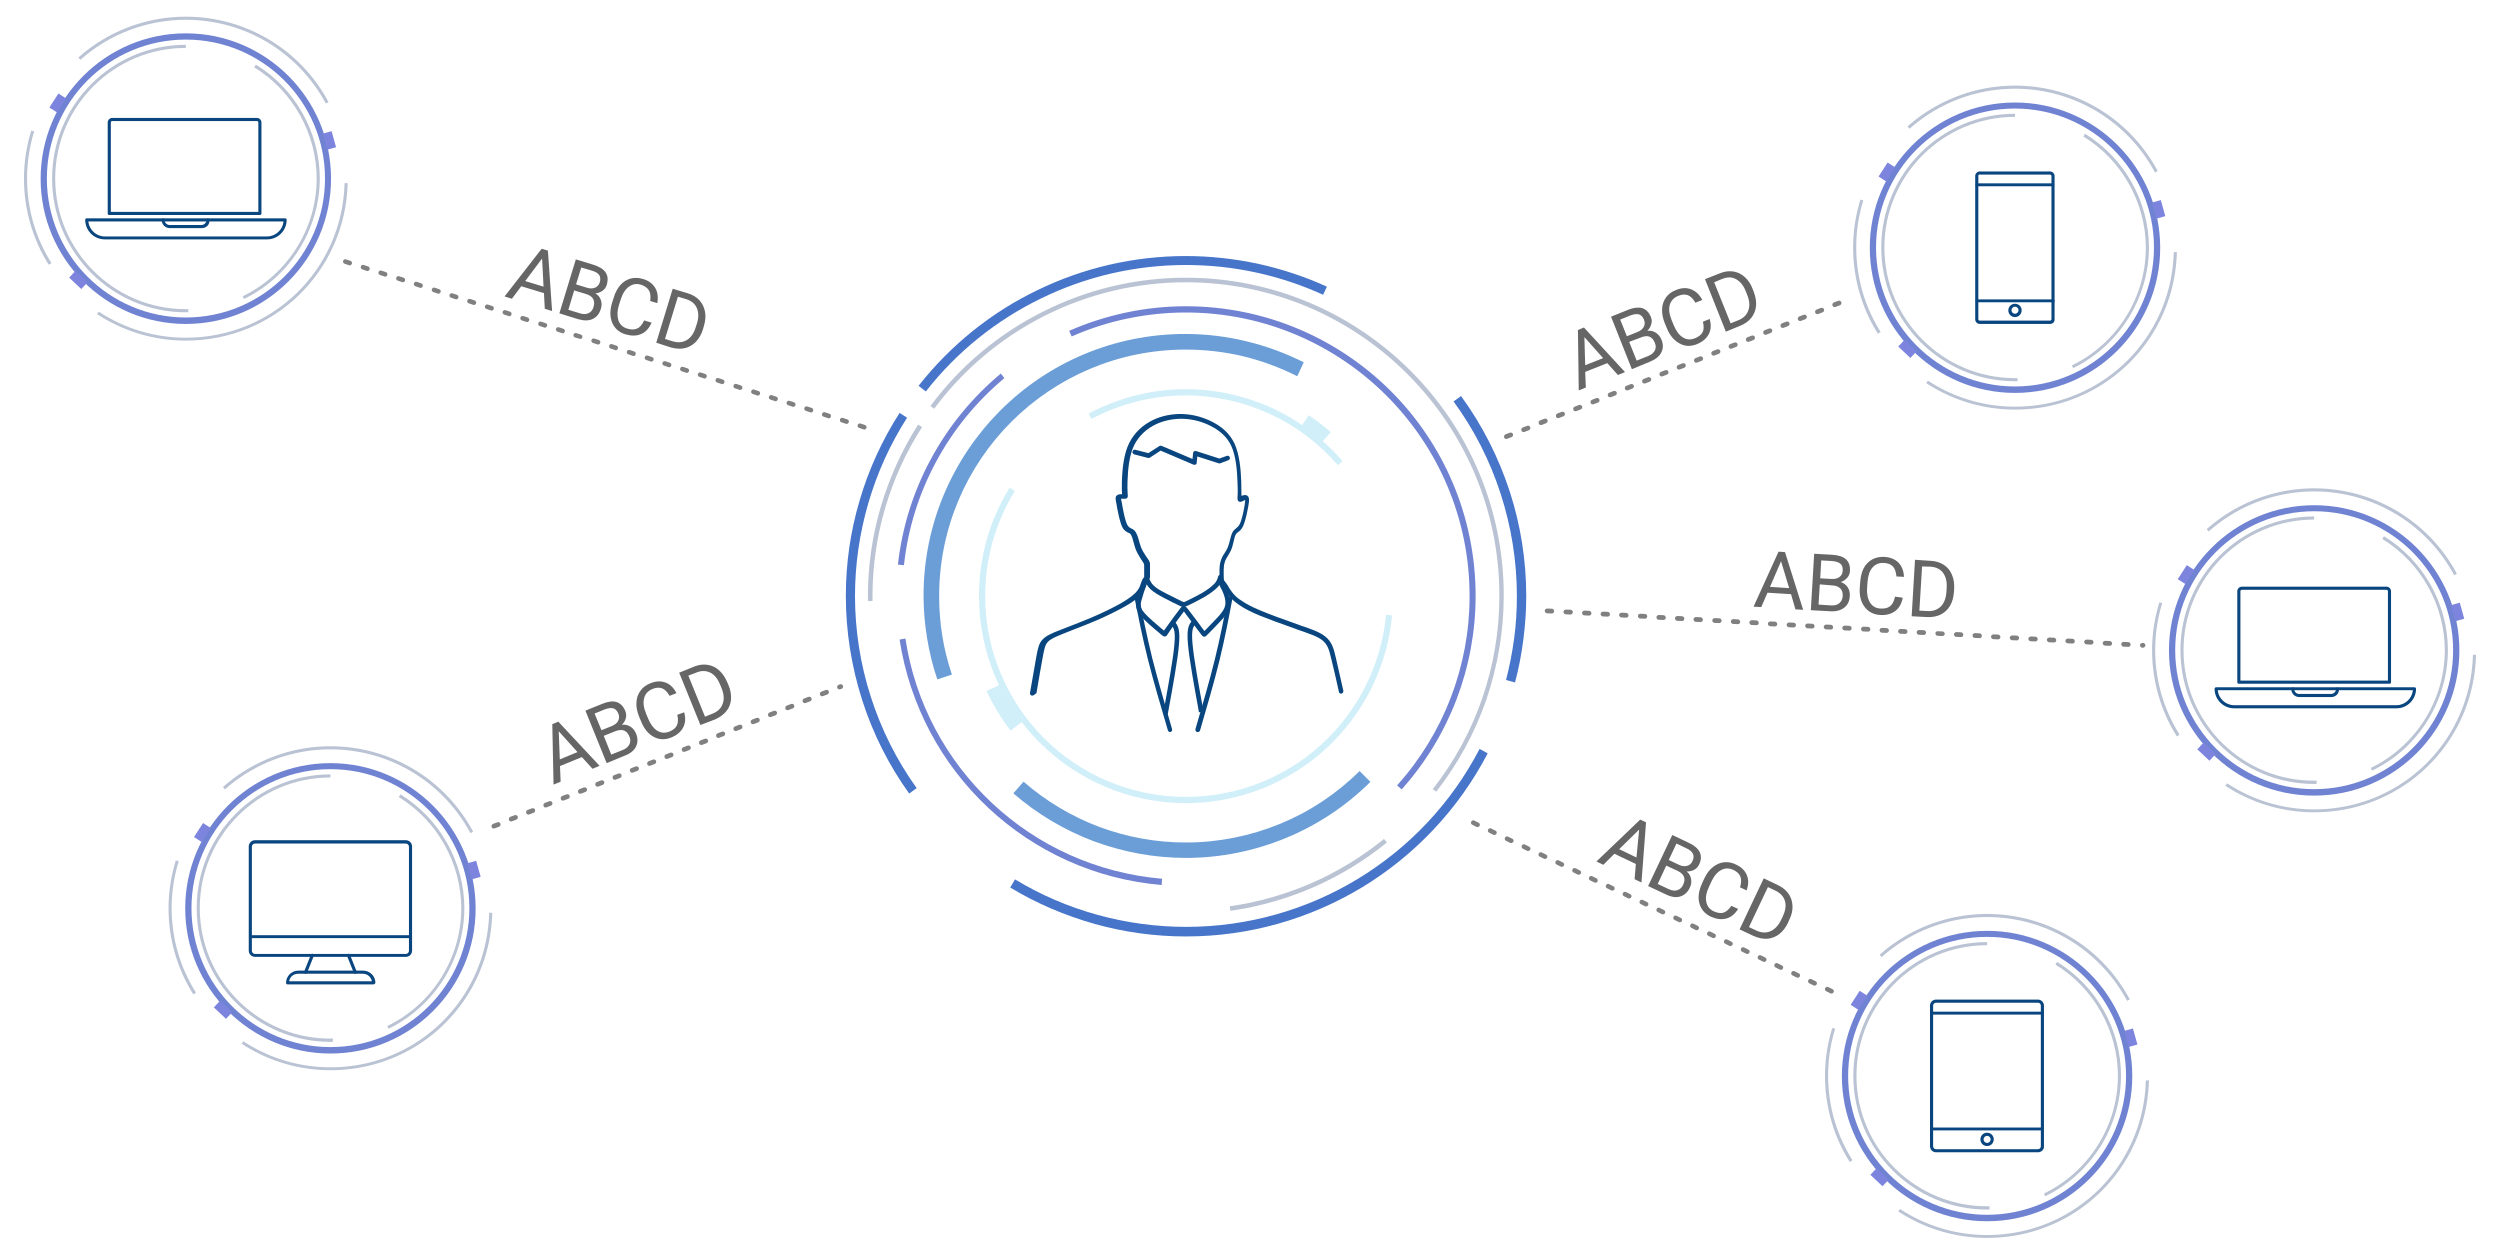 <svg xmlns="http://www.w3.org/2000/svg" viewBox="0 0 1200 600"><path fill="#BAC3D4" d="M442.6 205c-7.8 12.1-13.7 25.2-17.7 38.8-4 13.6-6.1 27.9-6.1 42.3v2.4h-2.2v-2.4c0-14.6 2.1-29 6.2-42.9 4.1-13.9 10.1-27.2 17.9-39.4l1.9 1.2zM687.7 378.8c10.4-13.2 18.4-28 23.8-43.7 5.4-15.7 8.2-32.2 8.2-49.1 0-41.5-16.8-79.1-44.1-106.4-27.2-27.2-64.8-44.1-106.4-44.1-23.8 0-46.9 5.6-67.6 16-20.7 10.4-39 25.6-53.2 44.7l-1.8-1.3c14.4-19.4 33-34.8 54-45.3 21-10.6 44.4-16.3 68.6-16.3 42.1 0 80.3 17.1 107.9 44.7 27.6 27.6 44.7 65.8 44.7 107.9 0 17.1-2.9 33.9-8.3 49.8-5.5 15.9-13.6 30.9-24.1 44.3l-1.7-1.2z"/><path fill="#4775CA" d="M635.1 141.5c-10.3-4.7-21.1-8.3-32.2-10.7-11-2.4-22.3-3.6-33.7-3.6-24.4 0-48.1 5.6-69.4 16-21.4 10.4-40.4 25.5-55.4 44.7l-3.5-2.7c15.5-19.7 35-35.3 57-45.9 22-10.7 46.3-16.4 71.3-16.4 11.7 0 23.3 1.3 34.6 3.7 11.3 2.5 22.4 6.1 33.1 11l-1.8 3.9zM722.9 326.4c1.7-6.6 3-13.3 3.9-20 .9-6.7 1.3-13.5 1.3-20.3 0-16.8-2.7-33.4-7.8-49.1-5.1-15.8-12.7-30.8-22.6-44.3l3.6-2.6c10.2 14 18 29.4 23.3 45.6 5.3 16.2 8 33.3 8 50.5 0 6.9-.5 13.9-1.4 20.9-.9 6.9-2.2 13.8-4 20.5l-4.3-1.2zM487.2 422.1c12.4 7.5 25.7 13.2 39.5 17 13.8 3.8 28.1 5.8 42.6 5.8 29.6 0 58-8.2 82.4-23 24.4-14.8 44.8-36.1 58.5-62.4l3.9 2.1c-14.1 27-35 48.9-60.1 64.2-25.1 15.2-54.3 23.7-84.7 23.7-14.8 0-29.6-2-43.8-6-14.2-4-27.9-9.8-40.6-17.5l2.3-3.9zM435.4 200.5c-8.2 12.8-14.4 26.6-18.6 41-4.2 14.4-6.4 29.4-6.4 44.6 0 16.5 2.6 32.9 7.6 48.4 5 15.6 12.4 30.4 22 43.8l-3.6 2.6c-9.9-13.8-17.5-29-22.6-45-5.1-16-7.8-32.8-7.8-49.8 0-15.6 2.2-31 6.6-45.8 4.3-14.8 10.8-29 19.2-42.1l3.6 2.3z"/><path fill="#BAC3D4" d="M590.3 435c13.6-1.9 26.7-5.7 39.2-11.1 12.4-5.4 24.2-12.6 34.8-21.2l1.4 1.7c-10.8 8.8-22.7 16-35.3 21.5-12.6 5.5-26 9.3-39.8 11.3l-.3-2.2z"/><path fill="#D1EFF9" d="M634 212.9c-1.6-1.4-3.2-2.7-4.8-3.9-1.7-1.3-3.4-2.5-5.1-3.6l4.1-6.1c1.9 1.3 3.7 2.6 5.4 3.9 1.8 1.4 3.6 2.8 5.2 4.2l-4.8 5.5zM480.2 328.6c1.5 3.2 3.1 6.2 4.9 9.1 1.8 2.9 3.8 5.8 5.9 8.5l-5.9 4.5c-2.3-2.9-4.4-6-6.3-9.2-2-3.2-3.7-6.5-5.3-9.8l6.7-3.1z"/><path fill="#D1EFF9" d="M642.2 223.3c-9.2-10.6-20.4-19-32.9-24.7-12.5-5.7-26.1-8.8-40.2-8.8-7.9 0-15.7 1-23.3 2.9-7.6 1.9-14.9 4.7-21.9 8.4l-1.4-2.6c7.2-3.8 14.8-6.7 22.6-8.7 7.8-2 15.9-3 24-3 14.5 0 28.6 3.2 41.4 9 12.9 5.9 24.4 14.5 33.9 25.5l-2.2 2z"/><path fill="#6B9ED7" d="M622.7 180.6c-8.3-4.2-17-7.4-26-9.6-8.9-2.1-18.2-3.2-27.5-3.2-32.7 0-62.2 13.2-83.7 34.6-21.4 21.4-34.7 51-34.7 83.7 0 6.5.5 12.9 1.5 19.1 1 6.3 2.6 12.5 4.6 18.6l-7 2.3c-2.2-6.5-3.8-13.1-4.9-19.8-1.1-6.7-1.7-13.5-1.7-20.3 0-34.7 14.1-66.1 36.8-88.9 22.8-22.8 54.2-36.8 88.9-36.8 9.8 0 19.7 1.2 29.2 3.5 9.6 2.3 18.8 5.7 27.6 10.1l-3.1 6.7z"/><path fill="#7083D2" d="M434.6 306.5c4.7 31.1 19.8 58.6 41.6 79 21.7 20.4 50.2 33.6 81.6 36.3l-.2 3c-32.1-2.7-61.1-16.3-83.3-37.1-22.2-20.8-37.6-48.9-42.5-80.7l2.8-.5zM670.6 377c11.2-12.5 19.9-26.8 25.8-42.2 5.9-15.4 9-31.9 9-48.6 0-37.6-15.2-71.6-39.9-96.3-24.6-24.6-58.7-39.9-96.3-39.9-9.4 0-18.8 1-28 2.9s-18.2 4.8-26.8 8.6l-1.2-2.7c8.8-3.9 18-6.8 27.4-8.8 9.4-2 19-3 28.6-3 38.4 0 73.2 15.6 98.4 40.7 25.2 25.2 40.7 60 40.7 98.4 0 17.1-3.2 34-9.2 49.7-6 15.7-14.9 30.4-26.3 43.1l-2.2-1.9zM482.1 181.5c-13.5 11.3-24.6 24.9-32.8 40.2-8.2 15.2-13.5 32-15.4 49.6l-2.9-.3c2-17.9 7.4-35.1 15.8-50.6 8.4-15.6 19.7-29.5 33.6-41.1l1.7 2.2z"/><path fill="#6B9ED7" d="M491.3 375.2c10.8 9.4 23.1 16.7 36.3 21.7 13.2 4.9 27.2 7.5 41.6 7.5 15.6 0 30.9-3.1 45.1-8.9 14.2-5.8 27.2-14.4 38.3-25.4l5.2 5.2c-11.8 11.7-25.6 20.8-40.7 27-15.1 6.2-31.3 9.5-47.9 9.5-15.2 0-30.1-2.8-44.2-8-14-5.3-27.1-13-38.6-23l4.9-5.6z"/><path fill="#D1EFF9" d="M487.1 235.7c-4.7 7.6-8.2 15.8-10.6 24.2-2.4 8.5-3.6 17.3-3.6 26.2 0 26.6 10.8 50.7 28.2 68.2 17.4 17.4 41.5 28.2 68.2 28.2 24.9 0 47.7-9.5 64.9-25.1 17.2-15.7 28.7-37.5 31.1-62.3l2.9.3c-2.4 25.5-14.3 48.1-32 64.2s-41.3 25.9-66.9 25.9c-27.4 0-52.3-11.1-70.3-29.1s-29.1-42.8-29.1-70.3c0-9.2 1.3-18.3 3.7-27 2.5-8.8 6.2-17.2 11-25l2.5 1.6z"/><path fill="#09467F" d="M495.5 333.9h-.2c-.6-.1-1-.7-.9-1.3 1.1-6.5 2.3-13 3-17.2.8-4.4 1.3-6.6 3-8.4 1.6-1.7 4-2.9 8.2-4.5 1.2-.5 2.6-1 4.1-1.6 3.3-1.3 7-2.7 10.8-4.3 5.7-2.4 11.2-5.1 15-7.3 3.7-2.2 6.2-4.1 7.5-5.9 1-1.3 1.4-2.6 1.7-3.6.1-.3.2-.6.3-.8.4-1.1.9-1.7 1.2-2v-5.4c0-.8 0-.8-.4-1.5-.6-.9-1.8-2.7-2.6-4.2s-1.3-2.6-1.8-4.6l-.2-.7c-.4-1.5-.9-3.5-1.6-4.3-.2-.3-.6-.4-1-.6-.8-.4-2-.9-2.9-2.7-1.1-2.2-1.9-6.3-2.5-9.3l-.3-1.8c-.5-2.4-.7-3.4.3-4.2.6-.5 1.6-.5 2.4-.5-.1-.9-.2-2.6-.1-5.9.2-7.2 1.1-12.7 2.7-16.8 2-5.1 5.7-9.3 10.7-12.1 4.2-2.4 9.2-3.6 14.4-3.7 4.9 0 9.5 1 14.2 3.1 5.9 2.7 9.8 6.3 12.1 11.2 2.4 5.3 3 12.5 3.2 18.2.1 3.6.1 5.6.1 6.8.8-.3 1.6-.5 2.3-.3 1.8.5 1.4 2.8 1 5.2-.4 2.1-1.3 7.1-2.6 9.8-.7 1.5-1.6 2.2-2.3 2.7-.5.4-.8.6-1.1 1.1-.5.8-.8 2.2-1.1 3.6-.2.9-.5 1.9-.7 2.7-.6 1.8-1.4 2.9-2 4-.2.3-.4.6-.5.8-.8 1.3-1.2 2.5-1.4 4-.2 1.9-.1 4.3-.1 5.4 0 .6.1 1.6.2 1.7l.2.2c.2.2.5.6.9 1.2l.6.9c.6 1.1 1.4 2.4 2.3 3.5 1.2 1.5 2.5 2.7 4.6 4 1.6 1.1 4.1 2.6 9.2 4.7 4.1 1.7 10.3 4 16.9 6.3l1.6.6c5.1 1.7 9.5 3.2 12.2 5.4 3.3 2.6 4.1 5.9 5.1 10.2 1 4.3 2.3 10.1 3.6 15.8.1.6-.2 1.3-.8 1.4-.6.1-1.2-.1-1.3-.7-1.3-5.9-2.6-11.7-3.7-16-1-4.4-1.8-6.9-4.3-8.9-2.4-1.9-6.7-3.3-11.6-5l-1.6-.6c-6.6-2.3-12.8-4.6-17-6.3-4.1-1.7-7-3.2-9.5-4.9-2.2-1.5-3.8-2.9-5.1-4.5-1-1.3-1.9-2.7-2.5-3.7l-.5-.9c-.3-.5-.6-.8-.7-1.1-.2-.2-.3-.4-.4-.6-.3-.6-.3-1.2-.4-2.6-.1-1.7-.1-4 .1-5.8.2-1.8.8-3.3 1.7-4.9l.6-.9c.6-1 1.3-2 1.8-3.5.3-.8.5-1.7.7-2.5.4-1.6.8-3.1 1.4-4.2.5-.8 1.1-1.3 1.6-1.7.6-.5 1.1-.9 1.7-1.9 1-1.9 1.9-6 2.4-9.1.2-1.4.3-2.1.3-2.6-.3.1-.7.3-1.4.6-.4.2-1 .5-1.7.1-.6-.4-.6-1.1-.6-1.8.1-.9.2-2.8 0-7.5-.2-5.5-.7-12.4-3-17.4-2-4.3-5.6-7.6-11-10.1-4.4-2-8.7-2.9-13.3-2.9-4.8.1-9.4 1.2-13.3 3.4-4.5 2.5-7.9 6.3-9.7 10.9-1.5 3.9-2.3 9.1-2.5 16-.1 4.1.1 5.5.1 6.2.1.5.1 1.1-.3 1.5-.4.5-1 .4-1.4.4h-1.5c0 .4.2 1.2.4 2l.3 1.8c.5 2.7 1.3 6.8 2.3 8.7.6 1.1 1.1 1.3 1.8 1.7.5.2 1.1.5 1.7 1.1 1.1 1.2 1.7 3.3 2.2 5.2l.2.7c.5 1.8.9 2.7 1.6 4 .8 1.4 2 3.2 2.6 4 .7 1.1.8 1.3.8 2.7v4.7c0 1.3 0 1.7-.6 2.2-.2.1-.4.4-.7 1.2-.1.2-.1.4-.2.7-.3 1.1-.8 2.6-2 4.3-1.5 2.1-4.1 4.2-8.2 6.5-3.9 2.2-9.4 5-15.2 7.4-3.8 1.6-7.5 3-10.8 4.3-1.5.6-2.8 1.1-4 1.6-3.8 1.5-6.2 2.6-7.4 4-1.2 1.3-1.6 3-2.4 7.3-.8 4.2-1.9 10.7-3 17.2-1 .8-1.5 1.2-2 1.2z"/><path fill="#09467F" d="M573.2 223.1c-.1 0-.3 0-.4-.1l-15.7-6.7-5.2 3.4c-.3.2-.6.2-.9.1l-6.6-1.7c-.6-.2-1-.8-.8-1.4.2-.6.8-1 1.4-.8l6.2 1.6 5.3-3.4c.3-.2.7-.2 1-.1l14.9 6.3.3-2.9c0-.3.2-.6.5-.8.3-.2.6-.2.9-.1l11.2 3.6 3.6-1.3c.6-.2 1.2.1 1.4.7.2.6-.1 1.2-.7 1.4l-3.9 1.5c-.2.1-.5.1-.7 0l-10.3-3.3-.3 3.1c0 .4-.2.7-.5.8-.3 0-.5.1-.7.1zM568.1 291.4c-.6 0-1.1-.2-2-.7-1.5-.7-4.6-2.2-7.2-3.6-2.5-1.3-5.1-2.8-6.7-4.3-1.6-1.6-2.3-3.1-2.9-4.7-.2-.6 0-1.2.6-1.5.6-.2 1.2 0 1.5.6.6 1.4 1.1 2.7 2.4 3.9 1.4 1.4 3.8 2.7 6.2 3.9 2.7 1.4 5.6 2.8 7.2 3.6 1.1.5 1.1.5 2.1 0 1.1-.5 4.3-2.1 7.2-3.7 2.8-1.6 5.1-3.3 6.4-4.7 1.2-1.3 1.5-2.3 1.8-3.5.2-.6.8-.9 1.4-.8.6.2.9.8.8 1.4-.4 1.3-.8 2.7-2.3 4.4-1.4 1.5-3.8 3.3-6.9 5.1-3 1.7-6.3 3.3-7.4 3.8-1.1.5-1.7.8-2.2.8z"/><path fill="#09467F" d="M578 305.6h-.1c-.6-.1-.8-.3-1.8-1.7l-.7-.9c-1-1.3-2.6-3.4-4-5.3l-2.4-3.2c-.3-.4-.5-.7-.7-1-.1.2-.2.3-.4.5-1.3 1.7-3.8 5.1-5.3 7.3-1.5 2.1-2 3-2.3 3.4-.1.2-.4.7-1 .8-.7.1-1.1-.1-3.1-1.9-2.3-1.9-6.6-5.5-8.8-8.2-2.5-3-2.2-4.9-1.7-7.3.6-2.3 1.5-5.4 2.5-8.4.2-.6.8-1 1.4-.8.6.2.9.8.7 1.3v.1c-.9 3-1.9 6-2.5 8.2-.5 2-.6 3.1 1.2 5.3 2 2.5 6.4 6.1 8.5 7.9.5.4.9.7 1.2 1 .4-.6 1-1.4 2-2.8 1.5-2.2 4.1-5.6 5.4-7.3.7-1 1.2-1.7 2.1-1.7.9 0 1.4.7 2.5 2.1l2.5 3.3c1.5 1.9 3 4 4 5.4l.7.9c.1.1.2.2.2.3l1-1c1.2-1.2 3.2-3.3 5-5.2 1.7-1.8 3.2-3.6 3.8-5.4.5-1.5.4-3.3-.3-5.4-.6-1.9-1.6-3.7-2.5-5.4-.3-.5-.1-1.2.4-1.5.5-.3 1.2-.1 1.5.4 1 1.8 2 3.7 2.7 5.8.9 2.6 1 4.8.4 6.8-.7 2.2-2.4 4.2-4.3 6.2-1.8 2-3.9 4-5.1 5.3l-1.9 1.9c-.2.1-.5.2-.8.2zm-18.6-2.4z"/><path fill="#09467F" d="M561.7 351.4c-.5 0-.9-.3-1.1-.8-3.4-11.5-6.9-23.4-9.6-34.1-2.7-10.7-4.6-20.5-6.5-29.9-.1-.6.3-1.2.9-1.3.6-.1 1.2.3 1.3.9 1.8 9.4 3.8 19.1 6.4 29.8 2.7 10.6 6.2 22.5 9.5 34 .2.6-.2 1.2-.8 1.4h-.1zM574.9 351.4h-.3c-.6-.2-.9-.8-.8-1.4 3.3-11.4 6.8-23.1 9.4-33.8 2.6-10.6 4.5-20.5 6.3-30l2.2.4c-1.8 9.6-3.7 19.5-6.3 30.2-2.6 10.7-6.1 22.5-9.4 33.9-.2.4-.6.7-1.1.7z"/><path fill="#09467F" d="M559.5 343.4h-.2c-.6-.1-1-.7-.9-1.3 2.3-12.6 4.7-25.6 5.3-32.7.6-6.7-.3-7.9-1.3-9.2-.4-.5-.3-1.2.2-1.6.5-.4 1.2-.3 1.6.2 1.4 1.9 2.3 3.7 1.7 10.7-.6 7.2-3 20.3-5.3 32.9-.1.6-.5 1-1.1 1zM575.5 341.9c-2.3-12.7-4.7-25.7-5.3-32.9-.6-7 .3-8.9 1.7-10.7.4-.5 1.1-.6 1.6-.2.5.4.6 1.1.2 1.6-1 1.3-1.9 2.5-1.3 9.2.6 7.1 3 20.1 5.3 32.7l-2.2.3z"/><path fill="#7083D2" d="M967.2 188.6c-38.4 0-69.7-31.3-69.7-69.7 0-38.4 31.3-69.7 69.7-69.7 38.4 0 69.7 31.3 69.7 69.7 0 38.4-31.2 69.7-69.7 69.7zm0-136.5c-36.8 0-66.7 29.9-66.7 66.7 0 36.8 29.9 66.7 66.7 66.7 36.8 0 66.7-29.9 66.7-66.7.1-36.7-29.9-66.7-66.7-66.7z"/><path fill="#BAC3D4" d="M967.2 183c-35.4 0-64.2-28.8-64.2-64.2s28.8-64.2 64.2-64.2v1.5c-34.6 0-62.7 28.1-62.7 62.7s28.1 62.7 62.7 62.7h1.2v1.5h-1.2z"/><path fill="#BAC3D4" d="M1034.4 82.8a76.188 76.188 0 0 0-67.2-40.2c-18.7 0-36.6 6.8-50.6 19.2l-1-1.1c14.2-12.6 32.6-19.6 51.6-19.6 28.7 0 55 15.7 68.5 41l-1.3.7zM901.4 160.2c-7.8-12.4-11.9-26.7-11.9-41.4 0-7.8 1.2-15.5 3.5-23l1.4.4c-2.3 7.3-3.4 14.9-3.4 22.5 0 14.4 4 28.4 11.7 40.6l-1.3.9zM967.2 196.6c-15.2 0-29.9-4.4-42.6-12.7l.8-1.2c12.5 8.2 26.9 12.5 41.8 12.5 41.6 0 75.1-32.6 76.2-74.2h1.5c-1.1 42.4-35.3 75.6-77.7 75.6z"/><path fill="#BAC3D4" d="M995.1 176.7l-.6-1.3C1016 165 1030 142.9 1030 119c0-21.7-11.5-42.2-30-53.5l.8-1.3c18.9 11.6 30.7 32.5 30.7 54.7-.1 24.4-14.4 47.1-36.4 57.8z"/><path fill-rule="evenodd" clip-rule="evenodd" fill="#7D84DE" d="M1032.96 97.228l4.239-1.182 2.149 7.706-4.239 1.182zM901.709 84.727l4.34-6.72 3.697 2.387-4.341 6.72zM911.156 166.337l3.017-3.203 5.824 5.484-3.017 3.204z"/><path fill="#7083D2" d="M1110.8 381.9c-38.4 0-69.7-31.3-69.7-69.7 0-38.4 31.3-69.7 69.7-69.7s69.7 31.3 69.7 69.7c0 38.4-31.3 69.7-69.7 69.7zm0-136.5c-36.8 0-66.7 29.9-66.7 66.7 0 36.8 29.9 66.7 66.7 66.7s66.7-29.9 66.7-66.7c0-36.8-29.9-66.7-66.7-66.7z"/><path fill="#BAC3D4" d="M1110.8 376.3c-35.4 0-64.2-28.8-64.2-64.2 0-35.4 28.8-64.2 64.2-64.2v1.5c-34.6 0-62.7 28.1-62.7 62.7 0 35 28.7 63.4 63.9 62.6v1.5c-.4.1-.8.1-1.2.1z"/><path fill="#BAC3D4" d="M1178 276.1a76.188 76.188 0 0 0-67.2-40.2c-18.7 0-36.6 6.8-50.6 19.2l-1-1.1c14.2-12.6 32.6-19.6 51.6-19.6 28.7 0 55 15.7 68.5 41l-1.3.7zM1044.9 353.5c-7.8-12.4-11.9-26.7-11.9-41.4 0-7.8 1.2-15.5 3.5-23l1.4.4c-2.3 7.3-3.4 14.9-3.4 22.5 0 14.4 4 28.4 11.7 40.6l-1.3.9zM1110.8 389.9c-15.2 0-29.9-4.4-42.6-12.7l.8-1.2c12.5 8.2 26.9 12.5 41.8 12.5 41.6 0 75.1-32.6 76.2-74.2h1.5c-1.1 42.4-35.3 75.6-77.7 75.6z"/><path fill="#BAC3D4" d="M1138.6 369.9l-.6-1.3c21.5-10.4 35.5-32.5 35.5-56.4 0-21.7-11.5-42.2-30-53.5l.8-1.3c18.9 11.6 30.7 32.5 30.7 54.7-.1 24.5-14.3 47.2-36.4 57.8z"/><path fill-rule="evenodd" clip-rule="evenodd" fill="#7D84DE" d="M1176.453 290.46l4.239-1.182 2.149 7.706-4.239 1.182zM1045.32 277.994l4.342-6.72 3.696 2.388-4.341 6.72zM1054.702 359.667l3.017-3.204 5.824 5.485-3.017 3.203z"/><path fill="#7083D2" d="M953.8 586.2c-38.4 0-69.7-31.3-69.7-69.7s31.3-69.7 69.7-69.7 69.7 31.3 69.7 69.7-31.3 69.7-69.7 69.7zm0-136.5c-36.8 0-66.7 29.9-66.7 66.7s29.9 66.7 66.7 66.7 66.7-29.9 66.7-66.7-29.9-66.7-66.7-66.7z"/><path fill="#BAC3D4" d="M953.8 580.6c-35.4 0-64.2-28.8-64.2-64.2s28.8-64.2 64.2-64.2v1.5c-34.6 0-62.7 28.1-62.7 62.7 0 35 28.7 63.3 63.9 62.6v1.5c-.4.1-.8.1-1.2.1z"/><path fill="#BAC3D4" d="M1021 480.4a76.188 76.188 0 0 0-67.2-40.2c-18.7 0-36.6 6.8-50.6 19.2l-1-1.1c14.2-12.6 32.6-19.6 51.6-19.6 28.7 0 55 15.7 68.5 41l-1.3.7zM887.9 557.8c-7.8-12.4-11.9-26.7-11.9-41.4 0-7.8 1.2-15.5 3.5-23l1.4.4c-2.3 7.3-3.4 14.9-3.4 22.5 0 14.4 4 28.4 11.7 40.6l-1.3.9zM953.8 594.2c-15.2 0-29.9-4.4-42.6-12.7l.8-1.2c12.5 8.2 26.9 12.5 41.8 12.5 41.6 0 75.1-32.6 76.2-74.2h1.5c-1.1 42.4-35.3 75.6-77.7 75.6z"/><path fill="#BAC3D4" d="M981.7 574.2l-.6-1.3c21.5-10.4 35.5-32.5 35.5-56.4 0-21.7-11.5-42.2-30-53.5l.8-1.3c18.9 11.6 30.7 32.5 30.7 54.7-.1 24.5-14.4 47.2-36.4 57.8z"/><path fill-rule="evenodd" clip-rule="evenodd" fill="#7D84DE" d="M1019.568 494.845l4.239-1.182 2.149 7.707-4.239 1.182zM888.31 482.322l4.34-6.72 3.697 2.387-4.341 6.72zM897.776 563.914l3.016-3.203 5.824 5.485-3.016 3.203z"/><path fill="#7083D2" d="M158.6 505.7c-38.4 0-69.7-31.3-69.7-69.7 0-38.4 31.3-69.7 69.7-69.7 38.4 0 69.7 31.3 69.7 69.7.1 38.4-31.2 69.7-69.7 69.7zm0-136.5c-36.8 0-66.7 29.9-66.7 66.7s29.9 66.7 66.7 66.7c36.8 0 66.7-29.9 66.7-66.7s-29.9-66.7-66.7-66.7z"/><path fill="#BAC3D4" d="M158.6 500.1c-35.4 0-64.2-28.8-64.2-64.2 0-35.4 28.8-64.2 64.2-64.2v1.5c-34.6 0-62.7 28.1-62.7 62.7 0 35 28.8 63.4 63.9 62.6v1.5c-.3.1-.7.1-1.2.1z"/><path fill="#BAC3D4" d="M225.8 399.9a76.188 76.188 0 0 0-67.2-40.2c-18.7 0-36.6 6.8-50.6 19.2l-1-1.1c14.2-12.6 32.6-19.6 51.6-19.6 28.7 0 55 15.7 68.5 41l-1.3.7zM92.8 477.3A77.5 77.5 0 0 1 80.9 436c0-7.8 1.2-15.5 3.5-23l1.4.4c-2.3 7.3-3.4 14.9-3.4 22.5 0 14.4 4 28.4 11.7 40.6l-1.3.8zM158.6 513.7c-15.2 0-29.9-4.4-42.6-12.7l.8-1.2c12.5 8.2 26.9 12.5 41.8 12.5 41.6 0 75.1-32.6 76.2-74.2h1.5c-1.1 42.4-35.2 75.6-77.7 75.6z"/><path fill="#BAC3D4" d="M186.5 493.8l-.6-1.3c21.5-10.4 35.5-32.5 35.5-56.4 0-21.7-11.5-42.2-30-53.5l.8-1.3c18.9 11.6 30.7 32.6 30.7 54.7-.1 24.5-14.4 47.1-36.4 57.8z"/><path fill-rule="evenodd" clip-rule="evenodd" fill="#7D84DE" d="M224.322 414.36l4.239-1.182 2.149 7.706-4.239 1.182zM93.12 401.775l4.34-6.72 3.696 2.387-4.34 6.72zM102.637 483.552l3.017-3.203 5.824 5.484-3.017 3.204z"/><path fill="#7083D2" d="M89.2 155.5c-38.4 0-69.7-31.3-69.7-69.7C19.5 47.3 50.8 16 89.2 16s69.7 31.3 69.7 69.7c0 38.5-31.2 69.8-69.7 69.8zm0-136.5c-36.8 0-66.7 29.9-66.7 66.7 0 36.8 29.9 66.7 66.7 66.7S156 122.5 156 85.7C156 48.9 126 19 89.2 19z"/><path fill="#BAC3D4" d="M89.2 149.9c-35.4 0-64.2-28.8-64.2-64.2s28.8-64.2 64.2-64.2V23c-34.6 0-62.7 28.1-62.7 62.7s28.1 62.7 62.7 62.7h1.2v1.5h-1.2z"/><path fill="#BAC3D4" d="M156.4 49.7c-13.3-24.8-39-40.2-67.2-40.2-18.7 0-36.6 6.8-50.6 19.2l-1-1.1C51.9 14.9 70.2 8 89.2 8c28.7 0 55 15.7 68.5 41l-1.3.7zM23.4 127.1c-7.8-12.4-11.9-26.7-11.9-41.4 0-7.8 1.2-15.5 3.5-23l1.4.4c-2.3 7.4-3.4 15-3.4 22.6 0 14.4 4 28.4 11.7 40.6l-1.3.8zM89.2 163.5c-15.2 0-29.9-4.4-42.6-12.7l.8-1.2c12.5 8.2 26.9 12.5 41.8 12.5 41.6 0 75.1-32.6 76.2-74.2h1.5c-1.1 42.4-35.3 75.6-77.7 75.6z"/><path fill="#BAC3D4" d="M117.1 143.5l-.6-1.3C138 131.8 152 109.7 152 85.8c0-21.7-11.5-42.2-30-53.5l.8-1.3c18.9 11.6 30.7 32.5 30.7 54.7-.1 24.5-14.4 47.2-36.4 57.8z"/><path fill-rule="evenodd" clip-rule="evenodd" fill="#7D84DE" d="M154.929 64.137l4.238-1.182 2.15 7.707-4.24 1.181zM23.702 51.603l4.34-6.72 3.697 2.387-4.341 6.72zM33.185 133.258l3.017-3.203 5.824 5.484-3.017 3.204z"/><path fill="#09467F" d="M984 155.5h-33.7c-1.2 0-2.2-1-2.2-2.2V84.5c0-1.2 1-2.2 2.2-2.2H984c1.2 0 2.2 1 2.2 2.2v68.8c.1 1.2-.9 2.2-2.2 2.2zm-33.7-71.8c-.4 0-.7.3-.7.7v68.8c0 .4.3.7.7.7H984c.4 0 .7-.3.7-.7V84.5c0-.4-.3-.7-.7-.7h-33.7z"/><path fill="#09467F" d="M985.3 89.4H949c-.4 0-.7-.3-.7-.7s.3-.7.7-.7h36.3c.4 0 .7.3.7.7s-.3.7-.7.7zM985.4 145.1H949c-.4 0-.7-.3-.7-.7 0-.4.3-.7.7-.7h36.5c.4 0 .7.3.7.7 0 .3-.4.7-.8.7zM967.2 152.2c-1.8 0-3.2-1.4-3.2-3.2 0-1.8 1.4-3.2 3.2-3.2 1.8 0 3.2 1.4 3.2 3.2 0 1.7-1.4 3.2-3.2 3.2zm0-5c-.9 0-1.7.8-1.7 1.7 0 .9.8 1.7 1.7 1.7.9 0 1.7-.8 1.7-1.7 0-.9-.8-1.7-1.7-1.7zM978.2 553.1h-48.9c-1.6 0-2.9-1.3-2.9-2.9v-67.5c0-1.6 1.3-2.9 2.9-2.9h48.9c1.6 0 2.9 1.3 2.9 2.9v67.5c.1 1.6-1.2 2.9-2.9 2.9zm-48.9-71.8c-.8 0-1.4.6-1.4 1.4v67.5c0 .8.6 1.4 1.4 1.4h48.9c.8 0 1.4-.6 1.4-1.4v-67.5c0-.8-.6-1.4-1.4-1.4h-48.9z"/><path fill="#09467F" d="M980.4 487h-53.2c-.4 0-.7-.3-.7-.7s.3-.7.7-.7h53.2c.4 0 .7.3.7.7s-.3.7-.7.7zM980.2 542.6h-52.8c-.4 0-.7-.3-.7-.7 0-.4.3-.7.7-.7h52.8c.4 0 .7.3.7.7 0 .4-.3.7-.7.7zM953.8 550.1c-1.8 0-3.2-1.4-3.2-3.2 0-1.8 1.4-3.2 3.2-3.2 1.8 0 3.2 1.4 3.2 3.2 0 1.8-1.4 3.2-3.2 3.2zm0-4.9c-.9 0-1.7.8-1.7 1.7 0 .9.8 1.7 1.7 1.7.9 0 1.7-.8 1.7-1.7 0-1-.8-1.7-1.7-1.7zM1147 328.2h-72.4c-.4 0-.7-.3-.7-.7v-43.7c0-1.2 1-2.2 2.2-2.2h69.4c1.2 0 2.2 1 2.2 2.2v43.7c0 .4-.3.7-.7.7zm-71.7-1.5h70.9v-42.9c0-.4-.3-.7-.7-.7h-69.4c-.4 0-.7.3-.7.7v42.9zM1150.3 340h-77.9c-5.2 0-9.4-4.2-9.4-9.4 0-.4.3-.7.7-.7h95.3c.4 0 .7.3.7.7 0 5.2-4.2 9.4-9.4 9.4zm-85.8-8.7c.4 4 3.8 7.2 7.9 7.2h77.9c4.1 0 7.5-3.2 7.9-7.2h-93.7z"/><path fill="#09467F" d="M1119 334.6h-15.3c-2.2 0-3.9-1.7-3.9-3.9 0-.4.3-.7.7-.7s.7.3.7.7c0 1.3 1.1 2.4 2.4 2.4h15.3c1.3 0 2.4-1.1 2.4-2.4 0-.4.3-.7.7-.7s.7.3.7.7c.2 2.1-1.5 3.9-3.7 3.9zM124.8 103.2H52.4c-.4 0-.7-.3-.7-.7V58.8c0-1.2 1-2.2 2.2-2.2h69.4c1.2 0 2.2 1 2.2 2.2v43.7c0 .3-.3.7-.7.7zm-71.6-1.5H124V58.8c0-.4-.3-.7-.7-.7H53.9c-.4 0-.7.3-.7.7v42.9zM128.2 114.9H50.3c-5.2 0-9.4-4.2-9.4-9.4 0-.4.3-.7.7-.7h95.3c.4 0 .7.3.7.7 0 5.2-4.2 9.4-9.4 9.4zm-85.8-8.6c.4 4 3.8 7.2 7.9 7.2h77.9c4.1 0 7.5-3.2 7.9-7.2H42.4z"/><path fill="#09467F" d="M96.9 109.5H81.5c-2.2 0-3.9-1.8-3.9-3.9 0-.4.3-.7.7-.7.4 0 .7.3.7.7 0 1.3 1.1 2.4 2.4 2.4h15.3c1.3 0 2.4-1.1 2.4-2.4 0-.4.3-.7.7-.7.4 0 .7.3.7.7.3 2.2-1.5 3.9-3.6 3.9zM194.8 459.3h-72.4c-1.6 0-3-1.3-3-3v-50c0-1.6 1.3-3 3-3h72.4c1.6 0 3 1.3 3 3v50c0 1.7-1.3 3-3 3zm-72.4-54.4c-.8 0-1.5.7-1.5 1.5v50c0 .8.7 1.5 1.5 1.5h72.4c.8 0 1.5-.7 1.5-1.5v-50c0-.8-.7-1.5-1.5-1.5h-72.4z"/><path fill="#09467F" d="M196.7 450.3h-76.3c-.4 0-.7-.3-.7-.7s.3-.7.7-.7h76.3c.4 0 .7.3.7.7s-.3.7-.7.7zM179.3 472.5H138c-.4 0-.7-.3-.7-.7 0-3.2 2.6-5.9 5.9-5.9h31.1c3.2 0 5.9 2.6 5.9 5.9-.2.4-.5.7-.9.7zm-40.5-1.5h39.7c-.4-2.1-2.2-3.6-4.3-3.6h-31.1c-2.2 0-4 1.5-4.3 3.6z"/><path fill="#09467F" d="M146.7 467.4c-.1 0-.2 0-.3-.1-.4-.2-.6-.6-.4-1l3.2-8c.2-.4.6-.6 1-.4.4.2.6.6.4 1l-3.2 8c-.1.3-.4.5-.7.5zM170.5 467.4c-.3 0-.6-.2-.7-.5l-3.2-8c-.2-.4 0-.8.4-1 .4-.2.8 0 1 .4l3.2 8c.2.4 0 .8-.4 1-.1.1-.2.1-.3.1z"/><path fill="gray" d="M414.8 206.2c-.1 0-.2 0-.3-.1l-2.1-.7c-.6-.2-.9-.8-.7-1.4.2-.6.8-.9 1.4-.7l2.1.7c.6.2.9.8.7 1.4-.2.5-.7.8-1.1.8zm-8.5-2.7c-.1 0-.2 0-.3-.1l-2.1-.7c-.6-.2-.9-.8-.7-1.4.2-.6.8-.9 1.4-.7l2.1.7c.6.2.9.8.7 1.4-.2.5-.7.8-1.1.8zm-8.6-2.7c-.1 0-.2 0-.3-.1l-2.1-.7c-.6-.2-.9-.8-.7-1.4.2-.6.8-.9 1.4-.7l2.1.7c.6.2.9.8.7 1.4-.1.5-.6.8-1.1.8zm-8.5-2.8c-.1 0-.2 0-.3-.1l-2.1-.7c-.6-.2-.9-.8-.7-1.4.2-.6.8-.9 1.4-.7l2.1.7c.6.2.9.8.7 1.4-.2.5-.6.8-1.1.8zm-8.5-2.7c-.1 0-.2 0-.3-.1l-2.1-.7c-.6-.2-.9-.8-.7-1.4.2-.6.8-.9 1.4-.7l2.1.7c.6.2.9.8.7 1.4-.2.5-.6.8-1.1.8zm-8.5-2.7c-.1 0-.2 0-.3-.1l-2.1-.7c-.6-.2-.9-.8-.7-1.4.2-.6.8-.9 1.4-.7l2.1.7c.6.2.9.8.7 1.4-.2.5-.6.8-1.1.8zm-8.5-2.7c-.1 0-.2 0-.3-.1l-2.1-.7c-.6-.2-.9-.8-.7-1.4.2-.6.8-.9 1.4-.7l2.1.7c.6.2.9.8.7 1.4-.2.5-.7.8-1.1.8zm-8.5-2.7c-.1 0-.2 0-.3-.1l-2.1-.7c-.6-.2-.9-.8-.7-1.4.2-.6.8-.9 1.4-.7l2.1.7c.6.2.9.8.7 1.4-.2.5-.7.8-1.1.8zm-8.6-2.8c-.1 0-.2 0-.3-.1l-2.1-.7c-.6-.2-.9-.8-.7-1.4.2-.6.8-.9 1.4-.7l2.1.7c.6.2.9.8.7 1.4-.2.5-.6.8-1.1.8zm-8.5-2.7c-.1 0-.2 0-.3-.1l-2.1-.7c-.6-.2-.9-.8-.7-1.4.2-.6.8-.9 1.4-.7l2.1.7c.6.2.9.8.7 1.4-.2.5-.6.8-1.1.8zm-8.5-2.7c-.1 0-.2 0-.3-.1l-2.1-.7c-.6-.2-.9-.8-.7-1.4.2-.6.8-.9 1.4-.7l2.1.7c.6.2.9.8.7 1.4-.2.5-.6.8-1.1.8zm-8.5-2.7c-.1 0-.2 0-.3-.1l-2.1-.7c-.6-.2-.9-.8-.7-1.4.2-.6.8-.9 1.4-.7l2.1.7c.6.2.9.8.7 1.4-.2.5-.6.8-1.1.8zm-8.5-2.7c-.1 0-.2 0-.3-.1l-2.1-.7c-.6-.2-.9-.8-.7-1.4.2-.6.8-.9 1.4-.7l2.1.7c.6.2.9.8.7 1.4-.2.5-.7.8-1.1.8zm-8.6-2.7c-.1 0-.2 0-.3-.1l-2.1-.7c-.6-.2-.9-.8-.7-1.4.2-.6.8-.9 1.4-.7l2.1.7c.6.2.9.8.7 1.4-.1.5-.6.8-1.1.8zm-8.5-2.8c-.1 0-.2 0-.3-.1l-2.1-.7c-.6-.2-.9-.8-.7-1.4.2-.6.8-.9 1.4-.7l2.1.7c.6.2.9.8.7 1.4-.2.5-.6.8-1.1.8zm-8.5-2.7c-.1 0-.2 0-.3-.1l-2.1-.7c-.6-.2-.9-.8-.7-1.4.2-.6.8-.9 1.4-.7l2.1.7c.6.2.9.8.7 1.4-.2.5-.6.8-1.1.8zm-8.5-2.7c-.1 0-.2 0-.3-.1l-2.2-.6c-.6-.2-.9-.8-.7-1.4.2-.6.8-.9 1.4-.7l2.1.7c.6.2.9.8.7 1.4-.1.4-.5.7-1 .7zM270 160c-.1 0-.2 0-.3-.1l-2.1-.7c-.6-.2-.9-.8-.7-1.4.2-.6.8-.9 1.4-.7l2.1.7c.6.2.9.8.7 1.4-.2.5-.6.8-1.1.8zm-8.5-2.7c-.1 0-.2 0-.3-.1l-2.1-.7c-.6-.2-.9-.8-.7-1.4.2-.6.8-.9 1.4-.7l2.1.7c.6.2.9.8.7 1.4-.2.5-.7.8-1.1.8zm-8.6-2.7c-.1 0-.2 0-.3-.1l-2.1-.7c-.6-.2-.9-.8-.7-1.4.2-.6.8-.9 1.4-.7l2.1.7c.6.2.9.8.7 1.4-.1.4-.6.8-1.1.8zm-8.5-2.8c-.1 0-.2 0-.3-.1l-2.1-.7c-.6-.2-.9-.8-.7-1.4.2-.6.8-.9 1.4-.7l2.1.7c.6.2.9.8.7 1.4-.2.5-.6.8-1.1.8zm-8.5-2.7c-.1 0-.2 0-.3-.1l-2.1-.7c-.6-.2-.9-.8-.7-1.4.2-.6.8-.9 1.4-.7l2.1.7c.6.2.9.8.7 1.4-.2.5-.6.8-1.1.8zm-8.5-2.7c-.1 0-.2 0-.3-.1l-2.1-.7c-.6-.2-.9-.8-.7-1.4s.8-.9 1.4-.7l2.1.7c.6.2.9.8.7 1.4-.2.5-.6.8-1.1.8zm-8.5-2.7c-.1 0-.2 0-.3-.1l-2.1-.7c-.6-.2-.9-.8-.7-1.4.2-.6.8-.9 1.4-.7l2.1.7c.6.2.9.8.7 1.4-.2.5-.6.8-1.1.8zm-8.5-2.7c-.1 0-.2 0-.3-.1l-2.1-.7c-.6-.2-.9-.8-.7-1.4.2-.6.8-.9 1.4-.7l2.1.7c.6.2.9.8.7 1.4-.2.5-.7.8-1.1.8zm-8.6-2.8c-.1 0-.2 0-.3-.1l-2.1-.7c-.6-.2-.9-.8-.7-1.4.2-.6.8-.9 1.4-.7l2.1.7c.6.2.9.8.7 1.4-.1.5-.6.8-1.1.8zm-8.5-2.7c-.1 0-.2 0-.3-.1l-2.1-.7c-.6-.2-.9-.8-.7-1.4.2-.6.8-.9 1.4-.7l2.1.7c.6.2.9.8.7 1.4-.2.5-.6.8-1.1.8zm-8.5-2.7c-.1 0-.2 0-.3-.1l-2.1-.7c-.6-.2-.9-.8-.7-1.4.2-.6.8-.9 1.4-.7l2.1.7c.6.2.9.8.7 1.4-.2.5-.6.8-1.1.8zm-8.5-2.7c-.1 0-.2 0-.3-.1l-2.1-.7c-.6-.2-.9-.8-.7-1.4.2-.6.8-.9 1.4-.7l2.1.7c.6.2.9.8.7 1.4-.2.5-.6.8-1.1.8zm-8.5-2.7c-.1 0-.2 0-.3-.1l-2.1-.7c-.6-.2-.9-.8-.7-1.4.2-.6.8-.9 1.4-.7l2.1.7c.6.2.9.8.7 1.4-.2.5-.7.8-1.1.8zM237 397.7c-.4 0-.9-.3-1-.7-.2-.6 0-1.2.6-1.5l2.1-.8c.6-.2 1.2 0 1.5.6.2.6 0 1.2-.6 1.5l-2.1.8c-.2 0-.3.1-.5.1zm8.3-3.4c-.4 0-.9-.3-1-.7-.2-.6 0-1.2.6-1.5l2.1-.8c.6-.2 1.2 0 1.5.6.2.6 0 1.2-.6 1.5l-2.1.8c-.2.1-.3.1-.5.1zm8.3-3.3c-.4 0-.9-.3-1-.7-.2-.6 0-1.2.6-1.5l2.1-.8c.6-.2 1.2 0 1.5.6.2.6 0 1.2-.6 1.5l-2.1.8c-.2.1-.3.1-.5.1zm8.3-3.4c-.4 0-.9-.3-1-.7-.2-.6 0-1.2.6-1.5l2.1-.8c.6-.2 1.2 0 1.5.6.2.6 0 1.2-.6 1.5l-2.1.8c-.2.1-.3.1-.5.1zm8.3-3.3c-.4 0-.9-.3-1-.7-.2-.6 0-1.2.6-1.5l2.1-.8c.6-.2 1.2 0 1.5.6.2.6 0 1.2-.6 1.5l-2.1.8c-.2.1-.3.1-.5.1zm8.3-3.3c-.4 0-.9-.3-1-.7-.2-.6 0-1.2.6-1.5l2.1-.8c.6-.2 1.2 0 1.5.6.2.6 0 1.2-.6 1.5l-2.1.8c-.2 0-.4.1-.5.1zm8.3-3.4c-.4 0-.9-.3-1-.7-.2-.6 0-1.2.6-1.5l2.1-.8c.6-.2 1.2 0 1.5.6.2.6 0 1.2-.6 1.5l-2.1.8c-.2.1-.4.1-.5.1zm8.3-3.3c-.4 0-.9-.3-1-.7-.2-.6 0-1.2.6-1.5l2.1-.8c.6-.2 1.2 0 1.5.6.2.6 0 1.2-.6 1.5l-2.1.8c-.2.1-.4.1-.5.1zm8.3-3.4c-.4 0-.9-.3-1-.7-.2-.6 0-1.2.6-1.5l2.1-.8c.6-.2 1.2 0 1.5.6.2.6 0 1.2-.6 1.5l-2.1.8c-.2.1-.4.1-.5.1zm8.3-3.3c-.4 0-.9-.3-1-.7-.2-.6 0-1.2.6-1.5l2.1-.8c.6-.2 1.2 0 1.5.6.2.6 0 1.2-.6 1.5l-2.1.8c-.2.1-.4.1-.5.1zm8.3-3.3c-.4 0-.9-.3-1-.7-.2-.6 0-1.2.6-1.5l2.1-.8c.6-.2 1.2 0 1.5.6.2.6 0 1.2-.6 1.5l-2.1.8c-.3 0-.4.1-.5.1zm8.3-3.4c-.4 0-.9-.3-1-.7-.2-.6 0-1.2.6-1.5l2.1-.8c.6-.2 1.2 0 1.5.6.2.6 0 1.2-.6 1.5l-2.1.8c-.3.1-.4.1-.5.1zm8.3-3.3c-.4 0-.9-.3-1-.7-.2-.6 0-1.2.6-1.5l2.1-.8c.6-.2 1.2 0 1.5.6.2.6 0 1.2-.6 1.5l-2.1.8c-.3.1-.4.1-.5.1zm8.2-3.4c-.4 0-.9-.3-1-.7-.2-.6 0-1.2.6-1.5l2.1-.8c.6-.2 1.2 0 1.5.6.2.6 0 1.2-.6 1.5l-2.1.8c-.2.1-.3.1-.5.1zm8.3-3.3c-.4 0-.9-.3-1-.7-.2-.6 0-1.2.6-1.5l2.1-.8c.6-.2 1.2 0 1.5.6.2.6 0 1.2-.6 1.5l-2.1.8c-.2.1-.3.1-.5.1zm8.3-3.3c-.4 0-.9-.3-1-.7-.2-.6 0-1.2.6-1.5l2.1-.8c.6-.2 1.2 0 1.5.6.2.6 0 1.2-.6 1.5l-2.1.8c-.2 0-.3.1-.5.1zm8.3-3.4c-.4 0-.9-.3-1-.7-.2-.6 0-1.2.6-1.5l2.1-.8c.6-.2 1.2 0 1.5.6.2.6 0 1.2-.6 1.5l-2.1.8c-.2.1-.3.1-.5.1zm8.3-3.3c-.4 0-.9-.3-1-.7-.2-.6 0-1.2.6-1.5l2.1-.8c.6-.2 1.2 0 1.5.6.2.6 0 1.2-.6 1.5l-2.1.8c-.2 0-.3.1-.5.1zm8.3-3.4c-.4 0-.9-.3-1-.7-.2-.6 0-1.2.6-1.5l2.1-.8c.6-.2 1.2 0 1.5.6.2.6 0 1.2-.6 1.5l-2.1.8c-.2.1-.4.1-.5.1zm8.3-3.3c-.4 0-.9-.3-1-.7-.2-.6 0-1.2.6-1.5l2.1-.8c.6-.2 1.2 0 1.5.6.2.6 0 1.2-.6 1.5l-2.1.8c-.2.1-.4.1-.5.1zm8.3-3.3c-.4 0-.9-.3-1-.7-.2-.6 0-1.2.6-1.5l.6-.2c.6-.2 1.2 0 1.5.6.2.6 0 1.2-.6 1.5l-.6.2c-.2 0-.4.1-.5.1zM723 210.7c-.4 0-.9-.3-1-.7-.2-.6 0-1.2.6-1.5l2.1-.8c.6-.2 1.2 0 1.5.6.2.6 0 1.2-.6 1.5l-2.1.8c-.2.1-.4.1-.5.1zm8.3-3.3c-.4 0-.9-.3-1-.7-.2-.6 0-1.2.6-1.5l2.1-.8c.6-.2 1.2 0 1.5.6.2.6 0 1.2-.6 1.5l-2.1.8c-.3.1-.4.1-.5.1zm8.3-3.4c-.4 0-.9-.3-1-.7-.2-.6 0-1.2.6-1.5l2.1-.8c.6-.2 1.2 0 1.5.6.2.6 0 1.2-.6 1.5l-2.2.9h-.4zm8.3-3.3c-.4 0-.9-.3-1-.7-.2-.6 0-1.2.6-1.5l2.1-.8c.6-.2 1.2 0 1.5.6.2.6 0 1.2-.6 1.5l-2.1.8c-.3.1-.4.1-.5.1zm8.3-3.3c-.4 0-.9-.3-1-.7-.2-.6 0-1.2.6-1.5l2.1-.8c.6-.2 1.2.1 1.5.6.2.6 0 1.2-.6 1.5l-2.1.8c-.3.1-.4.1-.5.1zm8.3-3.3c-.4 0-.9-.3-1-.7-.2-.6 0-1.2.6-1.5l2.1-.8c.6-.2 1.2 0 1.5.6.2.6 0 1.2-.6 1.5l-2.1.8c-.3 0-.4.1-.5.1zm8.3-3.4c-.4 0-.9-.3-1-.7-.2-.6 0-1.2.6-1.5l2.1-.8c.6-.2 1.2 0 1.5.6.2.6 0 1.2-.6 1.5l-2.1.8c-.3.1-.4.1-.5.1zm8.2-3.3c-.4 0-.9-.3-1-.7-.2-.6 0-1.2.6-1.5l2.1-.8c.6-.2 1.2 0 1.5.6.2.6 0 1.2-.6 1.5l-2.1.8c-.2.1-.3.1-.5.1zm8.3-3.3c-.4 0-.9-.3-1-.7-.2-.6 0-1.2.6-1.5l2.1-.8c.6-.2 1.2 0 1.5.6.2.6 0 1.2-.6 1.5l-2.1.8c-.2 0-.3.1-.5.1zm8.3-3.4c-.4 0-.9-.3-1-.7-.2-.6 0-1.2.6-1.5l2.1-.8c.6-.2 1.2 0 1.5.6.2.6 0 1.2-.6 1.5l-2.1.8c-.2.1-.3.1-.5.1zm8.3-3.3c-.4 0-.9-.3-1-.7-.2-.6 0-1.2.6-1.5l2.1-.8c.6-.2 1.2 0 1.5.6.2.6 0 1.2-.6 1.5l-2.1.8c-.2.1-.3.1-.5.1zm8.3-3.3c-.4 0-.9-.3-1-.7-.2-.6 0-1.2.6-1.5l2.1-.8c.6-.2 1.2 0 1.5.6.2.6 0 1.2-.6 1.5l-2.1.8c-.2 0-.3.1-.5.1zm8.3-3.4c-.4 0-.9-.3-1-.7-.2-.6 0-1.2.6-1.5l2.1-.8c.6-.2 1.2 0 1.5.6.2.6 0 1.2-.6 1.5l-2.1.8c-.2.1-.3.1-.5.1zm8.3-3.3c-.4 0-.9-.3-1-.7-.2-.6 0-1.2.6-1.5l2.1-.8c.6-.2 1.2.1 1.5.6.2.6 0 1.2-.6 1.5l-2.1.8c-.2.1-.3.1-.5.1zm8.3-3.3c-.4 0-.9-.3-1-.7-.2-.6 0-1.2.6-1.5l2.1-.8c.6-.2 1.2 0 1.5.6.2.6 0 1.2-.6 1.5l-2.1.8c-.2.1-.3.1-.5.1zm8.3-3.4c-.4 0-.9-.3-1-.7-.2-.6 0-1.2.6-1.5l2.1-.8c.6-.2 1.2 0 1.5.6.2.6 0 1.2-.6 1.5l-2.1.8c-.2.1-.3.1-.5.1zm8.3-3.3c-.4 0-.9-.3-1-.7-.2-.6 0-1.2.6-1.5l2.1-.8c.6-.2 1.2 0 1.5.6.2.6 0 1.2-.6 1.5l-2.1.8c-.2.1-.3.1-.5.1zm8.3-3.3c-.4 0-.9-.3-1-.7-.2-.6 0-1.2.6-1.5l2.1-.8c.6-.2 1.2 0 1.5.6.2.6 0 1.2-.6 1.5l-2.1.8c-.2.1-.3.1-.5.1zm8.3-3.3c-.4 0-.9-.3-1-.7-.2-.6 0-1.2.6-1.5l2.1-.8c.6-.2 1.2 0 1.5.6.2.6 0 1.2-.6 1.5l-2.1.8c-.2 0-.3.1-.5.1zm8.3-3.4c-.4 0-.9-.3-1-.7-.2-.6 0-1.2.6-1.5l2.1-.8c.6-.2 1.2 0 1.5.6.2.6 0 1.2-.6 1.5l-2.1.8c-.2.1-.4.1-.5.1zM1028.7 310.9c-.1 0-.1 0 0 0h-.4c-.6 0-1.1-.6-1.1-1.2s.5-1 1.2-1.1h.3c.6 0 1.1.6 1.1 1.2-.1.6-.6 1.1-1.1 1.1zm-7.1-.4l-2.3-.1c-.6 0-1.1-.6-1.1-1.2s.5-1.1 1.2-1.1l2.2.1c.6 0 1.1.6 1.1 1.2s-.5 1.1-1.1 1.1zm-8.9-.5s-.1 0 0 0l-2.3-.1c-.6 0-1.1-.6-1.1-1.2s.5-1 1.2-1.1l2.2.1c.6 0 1.1.6 1.1 1.2s-.5 1.1-1.1 1.1zm-8.9-.6c-.1 0-.1 0 0 0l-2.3-.1c-.6 0-1.1-.6-1.1-1.2s.6-1.1 1.2-1.1l2.2.1c.6 0 1.1.6 1.1 1.2-.1.7-.6 1.1-1.1 1.1zm-9-.5l-2.3-.1c-.6 0-1.1-.6-1.1-1.2s.5-1 1.2-1.1l2.2.1c.6 0 1.1.6 1.1 1.2 0 .7-.5 1.1-1.1 1.1zm-8.9-.5l-2.3-.1c-.6 0-1.1-.6-1.1-1.2s.5-1 1.2-1.1l2.2.1c.6 0 1.1.6 1.1 1.2 0 .7-.5 1.1-1.1 1.1zm-8.9-.5s-.1 0 0 0l-2.3-.1c-.6 0-1.1-.6-1.1-1.2s.6-1 1.2-1.1l2.2.1c.6 0 1.1.6 1.1 1.2s-.5 1.1-1.1 1.1zm-8.9-.5c-.1 0-.1 0 0 0l-2.3-.1c-.6 0-1.1-.6-1.1-1.2s.6-1 1.2-1.1l2.2.1c.6 0 1.1.6 1.1 1.2-.1.6-.6 1.1-1.1 1.1zm-9-.5l-2.3-.1c-.6 0-1.1-.6-1.1-1.2s.5-1 1.2-1.1l2.2.1c.6 0 1.1.6 1.1 1.2s-.5 1.1-1.1 1.1zm-8.9-.6l-2.3-.1c-.6 0-1.1-.6-1.1-1.2s.5-1 1.2-1.1l2.2.1c.6 0 1.1.6 1.1 1.2 0 .7-.5 1.1-1.1 1.1zm-8.9-.5s-.1 0 0 0l-2.3-.1c-.6 0-1.1-.6-1.1-1.2s.6-1.1 1.2-1.1l2.2.1c.6 0 1.1.6 1.1 1.2 0 .7-.5 1.1-1.1 1.1zm-8.9-.5c-.1 0-.1 0 0 0l-2.3-.1c-.6 0-1.1-.6-1.1-1.2s.5-1.1 1.2-1l2.2.1c.6 0 1.1.6 1.1 1.2-.1.6-.6 1-1.1 1zm-9-.5l-2.3-.1c-.6 0-1.1-.6-1.1-1.2s.5-1.1 1.2-1.1l2.2.1c.6 0 1.1.6 1.1 1.2s-.5 1.1-1.1 1.1zm-8.9-.5l-2.3-.1c-.6 0-1.1-.6-1.1-1.2s.6-1.1 1.2-1.1l2.2.1c.6 0 1.1.6 1.1 1.2s-.5 1.1-1.1 1.1zm-8.9-.5s-.1 0 0 0l-2.3-.1c-.6 0-1.1-.6-1.1-1.2s.5-1.1 1.2-1.1l2.2.1c.6 0 1.1.6 1.1 1.2s-.5 1.1-1.1 1.1zm-8.9-.6c-.1 0-.1 0 0 0l-2.3-.1c-.6 0-1.1-.6-1.1-1.2s.6-1.1 1.2-1.1l2.2.1c.6 0 1.1.6 1.1 1.2-.1.7-.6 1.1-1.1 1.1zm-9-.5l-2.3-.1c-.6 0-1.1-.6-1.1-1.2s.6-1.1 1.2-1.1l2.2.1c.6 0 1.1.6 1.1 1.2 0 .7-.5 1.1-1.1 1.1zm-8.9-.5l-2.3-.1c-.6 0-1.1-.6-1.1-1.2s.6-1.1 1.2-1.1l2.2.1c.6 0 1.1.6 1.1 1.2 0 .7-.5 1.1-1.1 1.1zm-8.9-.5s-.1 0 0 0l-2.3-.1c-.6 0-1.1-.6-1.1-1.2s.5-1.1 1.2-1.1l2.2.1c.6 0 1.1.6 1.1 1.2s-.5 1.1-1.1 1.1zm-8.9-.5c-.1 0-.1 0 0 0l-2.3-.1c-.6 0-1.1-.6-1.1-1.2s.6-1.1 1.2-1.1l2.2.1c.6 0 1.1.6 1.1 1.2-.1.6-.6 1.1-1.1 1.1zm-9-.5l-2.3-.1c-.6 0-1.1-.6-1.1-1.2s.6-1.1 1.2-1.1l2.2.1c.6 0 1.1.6 1.1 1.2s-.5 1.1-1.1 1.1zm-8.9-.6l-2.3-.1c-.6 0-1.1-.6-1.1-1.2s.6-1.1 1.2-1.1l2.2.1c.6 0 1.1.6 1.1 1.2 0 .7-.5 1.1-1.1 1.1zm-8.9-.5s-.1 0 0 0l-2.3-.1c-.6 0-1.1-.6-1.1-1.2s.6-1.1 1.2-1.1l2.2.1c.6 0 1.1.6 1.1 1.2 0 .7-.5 1.1-1.1 1.1zm-8.9-.5c-.1 0-.1 0 0 0l-2.3-.1c-.6 0-1.1-.6-1.1-1.2s.6-1.1 1.2-1.1l2.2.1c.6 0 1.1.6 1.1 1.2-.1.6-.6 1.1-1.1 1.1zm-9-.5l-2.3-.1c-.6 0-1.1-.6-1.1-1.2s.5-1.1 1.2-1.1l2.2.1c.6 0 1.1.6 1.1 1.2s-.5 1.1-1.1 1.1zm-8.9-.5l-2.3-.1c-.6 0-1.1-.6-1.1-1.2s.6-1.1 1.2-1.1l2.2.1c.6 0 1.1.6 1.1 1.2s-.5 1.1-1.1 1.1zm-8.9-.5s-.1 0 0 0l-2.3-.1c-.6 0-1.1-.6-1.1-1.2s.6-1.1 1.2-1.1l2.2.1c.6 0 1.1.6 1.1 1.2s-.5 1.1-1.1 1.1zm-8.9-.6c-.1 0-.1 0 0 0l-2.3-.1c-.6 0-1.1-.6-1.1-1.2s.6-1.1 1.2-1.1l2.2.1c.6 0 1.1.6 1.1 1.2-.1.7-.6 1.1-1.1 1.1zm-9-.5l-2.3-.1c-.6 0-1.1-.6-1.1-1.2s.5-1.1 1.2-1.1l2.2.1c.6 0 1.1.6 1.1 1.2 0 .7-.5 1.1-1.1 1.1zm-8.9-.5l-2.3-.1c-.6 0-1.1-.6-1.1-1.2s.6-1.1 1.2-1.1l2.2.1c.6 0 1.1.6 1.1 1.2s-.5 1.1-1.1 1.1zm-8.9-.5s-.1 0 0 0l-2.3-.1c-.6 0-1.1-.6-1.1-1.2s.6-1.1 1.2-1.1l2.2.1c.6 0 1.1.6 1.1 1.2s-.5 1.1-1.1 1.1zm-8.9-.5c-.1 0-.1 0 0 0l-2.3-.1c-.6 0-1.1-.6-1.1-1.2s.5-1.1 1.2-1.1l2.2.1c.6 0 1.1.6 1.1 1.2-.1.6-.6 1.1-1.1 1.1zm-9-.5l-2.3-.1c-.6 0-1.1-.6-1.1-1.2s.6-1.1 1.2-1.1l2.2.1c.6 0 1.1.6 1.1 1.2s-.5 1.1-1.1 1.1zM879.1 476.9c-.2 0-.3 0-.5-.1l-2-1c-.6-.3-.8-.9-.5-1.5.3-.6.9-.8 1.5-.5l2 1c.6.3.8.9.5 1.5-.2.4-.6.6-1 .6zm-8.1-3.8c-.2 0-.3 0-.5-.1l-2-1c-.6-.3-.8-.9-.5-1.5.3-.6.9-.8 1.5-.5l2 1c.6.3.8.9.5 1.5-.2.4-.6.6-1 .6zm-8.1-3.8c-.2 0-.3 0-.5-.1l-2-1c-.6-.3-.8-.9-.5-1.5.3-.6.9-.8 1.5-.5l2 1c.6.3.8.9.5 1.5-.1.4-.6.6-1 .6zm-8.1-3.8c-.2 0-.3 0-.5-.1l-2-1c-.6-.3-.8-.9-.5-1.5.3-.6.9-.8 1.5-.5l2 1c.6.3.8.9.5 1.5-.1.4-.5.6-1 .6zm-8-3.8c-.2 0-.3 0-.5-.1l-2-1c-.6-.3-.8-.9-.5-1.5.3-.6.9-.8 1.5-.5l2 1c.6.3.8.9.5 1.5-.2.4-.6.6-1 .6zm-8.1-3.8c-.2 0-.3 0-.5-.1l-2-1c-.6-.3-.8-.9-.5-1.5.3-.6.9-.8 1.5-.5l2 1c.6.3.8.9.5 1.5-.2.4-.6.6-1 .6zm-8.1-3.8c-.2 0-.3 0-.5-.1l-2-1c-.6-.3-.8-.9-.5-1.5.3-.6.9-.8 1.5-.5l2 1c.6.3.8.9.5 1.5-.2.4-.6.6-1 .6zm-8.1-3.8c-.2 0-.3 0-.5-.1l-2-1c-.6-.3-.8-.9-.5-1.5.3-.6.9-.8 1.5-.5l2 1c.6.3.8.9.5 1.5-.2.4-.6.6-1 .6zm-8.1-3.8c-.2 0-.3 0-.5-.1l-2-1c-.6-.3-.8-.9-.5-1.5.3-.6.9-.8 1.5-.5l2 1c.6.3.8.9.5 1.5-.2.4-.6.6-1 .6zm-8.1-3.8c-.2 0-.3 0-.5-.1l-2-1c-.6-.3-.8-.9-.5-1.5.3-.6.9-.8 1.5-.5l2 1c.6.3.8.9.5 1.5-.2.4-.6.6-1 .6zm-8.1-3.8c-.2 0-.3 0-.5-.1l-2-1c-.6-.3-.8-.9-.5-1.5.3-.6.9-.8 1.5-.5l2 1c.6.3.8.9.5 1.5-.2.4-.6.6-1 .6zm-8.1-3.8c-.2 0-.3 0-.5-.1l-2-1c-.6-.3-.8-.9-.5-1.5.3-.6.9-.8 1.5-.5l2 1c.6.3.8.9.5 1.5-.2.4-.6.6-1 .6zm-8.1-3.8c-.2 0-.3 0-.5-.1l-2-1c-.6-.3-.8-.9-.5-1.5.3-.6.9-.8 1.5-.5l2 1c.6.3.8.9.5 1.5-.2.3-.6.6-1 .6zm-8.1-3.8c-.2 0-.3 0-.5-.1l-2-1c-.6-.3-.8-.9-.5-1.5.3-.6.9-.8 1.5-.5l2 1c.6.3.8.9.5 1.5-.1.3-.5.6-1 .6zm-8.1-3.8c-.2 0-.3 0-.5-.1l-2-1c-.6-.3-.8-.9-.5-1.5.3-.6.9-.8 1.5-.5l2 1c.6.3.8.9.5 1.5-.1.3-.5.6-1 .6zm-8-3.8c-.2 0-.3 0-.5-.1l-2-1c-.6-.3-.8-.9-.5-1.5.3-.6.9-.8 1.5-.5l2 1c.6.3.8.9.5 1.5-.2.3-.6.6-1 .6zm-8.1-3.8c-.2 0-.3 0-.5-.1l-2-1c-.6-.3-.8-.9-.5-1.5.3-.6.9-.8 1.5-.5l2 1c.6.3.8.9.5 1.5-.2.3-.6.6-1 .6zm-8.1-3.8c-.2 0-.3 0-.5-.1l-2-1c-.6-.3-.8-.9-.5-1.5.3-.6.9-.8 1.5-.5l2 1c.6.3.8.9.5 1.5-.2.3-.6.6-1 .6zm-8.1-3.8c-.2 0-.3 0-.5-.1l-2-1c-.6-.3-.8-.9-.5-1.5.3-.6.9-.8 1.5-.5l2 1c.6.3.8.9.5 1.5-.2.3-.6.6-1 .6zm-8.1-3.8c-.2 0-.3 0-.5-.1l-2-1c-.6-.3-.8-.9-.5-1.5.3-.6.9-.8 1.5-.5l2 1c.6.3.8.9.5 1.5-.2.3-.6.6-1 .6zm-8.1-3.9c-.2 0-.3 0-.5-.1l-2-1c-.6-.3-.8-.9-.5-1.5.3-.6.9-.8 1.5-.5l2 1c.6.3.8.9.5 1.5-.2.4-.6.6-1 .6zm-8.1-3.8c-.2 0-.3 0-.5-.1l-2-1c-.6-.3-.8-.9-.5-1.5.3-.6.9-.8 1.5-.5l2 1c.6.3.8.9.5 1.5-.2.4-.6.6-1 .6z"/><path fill="#666" d="M922.6 271.9l-1.3 21.2 3.7.2c2.8.2 4.9-.6 6.6-2.2 1.6-1.6 2.5-4 2.7-7.2l.1-1.6c.2-3.1-.4-5.5-1.7-7.3-1.3-1.8-3.3-2.8-6-3l-4.1-.1zm-5 23.9l1.6-27.1 7.6.5c2.4.1 4.4.8 6.2 1.9 1.7 1.1 3.1 2.7 3.9 4.7.9 2 1.2 4.2 1.1 6.7l-.1 1.7c-.2 2.5-.8 4.8-1.9 6.6-1.1 1.9-2.6 3.2-4.5 4.2-1.9.9-4 1.3-6.5 1.2l-7.4-.4zm-4.3-8.9c-.5 2.8-1.7 5-3.6 6.4-1.9 1.4-4.3 2.1-7.2 1.9-3.2-.2-5.7-1.5-7.5-3.9-1.8-2.4-2.6-5.5-2.3-9.4l.2-2.6c.2-2.5.7-4.7 1.7-6.6 1-1.9 2.4-3.2 4.1-4.2 1.7-.9 3.7-1.3 5.8-1.2 2.9.2 5.1 1.1 6.8 2.8 1.6 1.7 2.5 4 2.6 6.8l-3.6-.2c-.2-2.2-.8-3.8-1.7-4.8-1-1-2.4-1.6-4.3-1.7-2.3-.1-4.1.6-5.5 2.2-1.4 1.6-2.2 4-2.4 7.1l-.2 2.6c-.2 2.9.3 5.3 1.4 7.1 1.1 1.8 2.8 2.8 5 2.9 2 .1 3.5-.2 4.6-1.1 1.1-.8 1.9-2.3 2.4-4.6l3.7.5zm-39.6-9.3l5.4.3c1.6.1 2.8-.2 3.8-.9s1.5-1.7 1.6-3.1c.1-1.5-.3-2.6-1.1-3.3-.8-.7-2.1-1.1-3.9-1.3l-5.3-.3-.5 8.6zm-.2 2.9l-.6 9.7 5.9.4c1.7.1 3-.2 4-1s1.6-2 1.7-3.4c.2-3.2-1.5-5-5-5.2l-6-.5zm-4.3 12.4l1.6-27.1 8.8.5c2.9.2 5.1.9 6.5 2.2 1.4 1.3 2 3.1 1.9 5.5-.1 1.3-.5 2.4-1.3 3.3-.8.9-1.8 1.6-3.1 2.1 1.4.5 2.5 1.3 3.3 2.5.8 1.2 1.1 2.6 1 4.2-.1 2.4-1 4.3-2.7 5.6-1.7 1.3-3.9 1.9-6.8 1.7l-9.2-.5zm-19.6-11.2l9.2.6-3.9-12.9-5.3 12.3zm10.1 3.5l-11.3-.7-3 6.9-3.7-.2 12-26.4 3.1.2 8.7 27.7-3.7-.2-2.1-7.3zM822.8 135.5l7.9 19.7 3.5-1.4c2.6-1 4.2-2.6 5-4.8.8-2.2.6-4.7-.6-7.6l-.6-1.5c-1.1-2.9-2.7-4.8-4.7-5.9-2-1.1-4.2-1.1-6.7-.1l-3.8 1.6zm5.6 23.7l-10-25.2 7.1-2.8c2.2-.9 4.3-1.2 6.4-.9 2.1.3 3.9 1.2 5.5 2.6 1.6 1.4 2.9 3.3 3.8 5.6l.6 1.6c.9 2.4 1.3 4.6 1.1 6.8-.2 2.1-1 4-2.3 5.7-1.3 1.6-3.1 2.9-5.4 3.8l-6.8 2.8zm-7.7-6.1c.7 2.8.6 5.2-.5 7.3-1.1 2.1-3 3.7-5.7 4.8-3 1.2-5.8 1.1-8.4-.4-2.6-1.4-4.7-3.9-6.1-7.5l-1-2.4c-.9-2.3-1.3-4.6-1.2-6.7.1-2.1.8-3.9 1.9-5.5 1.2-1.6 2.7-2.7 4.8-3.5 2.7-1.1 5.1-1.2 7.3-.3 2.2.9 4 2.5 5.3 5.1l-3.3 1.3c-1.1-1.9-2.3-3.1-3.6-3.6-1.3-.5-2.9-.4-4.6.3-2.1.8-3.5 2.3-4.1 4.3-.6 2-.3 4.5.9 7.4l1 2.4c1.1 2.7 2.5 4.7 4.3 5.8 1.8 1.2 3.7 1.3 5.8.5 1.8-.7 3.1-1.7 3.7-2.9.7-1.2.7-2.9.2-5.1l3.3-1.3zm-39.8 8.3l5-2c1.5-.6 2.5-1.4 3.1-2.5.6-1.1.6-2.2.1-3.5-.6-1.4-1.4-2.2-2.4-2.5-1.1-.3-2.4-.1-4.1.5l-4.9 2 3.2 8zm1.1 2.7l3.6 9 5.5-2.2c1.5-.6 2.6-1.5 3.2-2.6.6-1.2.6-2.4 0-3.8-1.2-3-3.4-3.9-6.7-2.5l-5.6 2.1zm1.3 13.1l-10-25.2 8.2-3.3c2.7-1.1 5-1.3 6.8-.8 1.8.6 3.2 2 4.1 4.2.5 1.2.6 2.4.2 3.5-.3 1.2-.9 2.2-1.9 3.2 1.5-.2 2.9.1 4.1.9 1.2.8 2.1 1.9 2.7 3.3.9 2.3.9 4.3-.1 6.2-.9 1.9-2.8 3.3-5.4 4.4l-8.7 3.6zm-22.4-1.9l8.6-3.4-9-10.1.4 13.5zm10.6-1l-10.6 4.2.3 7.5-3.4 1.4-.4-29 2.9-1.2 19.7 21.4-3.4 1.4-5.1-5.7zM848.6 425.8l-9.1 19.2 3.4 1.6c2.5 1.2 4.8 1.3 6.9.4 2.1-.9 3.9-2.8 5.2-5.6l.7-1.4c1.3-2.8 1.7-5.3 1.1-7.4-.6-2.2-2.1-3.8-4.4-5l-3.8-1.8zM835 446.1l11.6-24.5 6.9 3.3c2.1 1 3.8 2.4 5 4.1 1.2 1.7 1.8 3.7 1.9 5.8.1 2.2-.4 4.4-1.5 6.6l-.7 1.6c-1.1 2.3-2.5 4.1-4.2 5.4-1.7 1.3-3.6 2-5.7 2.2-2.1.1-4.2-.3-6.5-1.3l-6.8-3.2zm-.7-9.8c-1.5 2.4-3.4 4-5.7 4.6-2.3.6-4.7.3-7.4-.9-2.9-1.4-4.7-3.5-5.5-6.4-.8-2.9-.3-6.1 1.3-9.6l1.1-2.4c1.1-2.3 2.4-4.1 4.1-5.4 1.6-1.3 3.4-2.1 5.3-2.3 1.9-.2 3.9.1 5.8 1.1 2.6 1.2 4.3 2.9 5.2 5.1.9 2.2.8 4.6-.1 7.3l-3.2-1.5c.7-2.1.7-3.8.2-5.1-.5-1.3-1.6-2.4-3.3-3.2-2.1-1-4-1-5.9 0-1.9 1-3.5 2.9-4.8 5.7l-1.1 2.4c-1.3 2.7-1.7 5-1.3 7.1.4 2.1 1.5 3.6 3.5 4.6 1.8.8 3.4 1.1 4.7.7 1.3-.4 2.6-1.5 3.9-3.3l3.2 1.5zM801 412.8l4.9 2.3c1.4.7 2.7.8 3.9.5 1.2-.3 2.1-1.1 2.6-2.3.6-1.3.7-2.5.2-3.5-.5-1-1.5-1.9-3.1-2.6l-4.8-2.3-3.7 7.9zm-1.2 2.7l-4.1 8.8 5.3 2.5c1.5.7 2.9.9 4.1.5 1.2-.4 2.2-1.2 2.8-2.6 1.4-2.9.5-5.2-2.7-6.7l-5.4-2.5zm-8.7 9.8l11.6-24.5 8 3.8c2.7 1.3 4.4 2.8 5.2 4.5.8 1.7.7 3.7-.3 5.8-.5 1.1-1.3 2-2.4 2.6-1.1.6-2.3.8-3.6.8 1.2 1 1.9 2.2 2.1 3.6.3 1.4.1 2.8-.6 4.2-1 2.2-2.6 3.6-4.6 4.2-2 .6-4.3.3-6.9-1l-8.5-4zm-13.9-17.7l8.3 4 1.3-13.4-9.6 9.4zm8 7.1l-10.3-4.9-5.3 5.3-3.3-1.6 21-20.1 2.8 1.3-2.2 28.9-3.3-1.6.6-7.3zM330.4 324.3l8 19.7 3.5-1.4c2.6-1 4.2-2.6 5-4.8.8-2.2.6-4.7-.6-7.6l-.6-1.5c-1.2-2.9-2.7-4.8-4.7-5.8s-4.2-1.1-6.7-.1l-3.9 1.5zm5.8 23.7L326 322.9l7.1-2.9c2.2-.9 4.3-1.2 6.4-.9 2.1.3 3.9 1.1 5.6 2.6 1.6 1.4 2.9 3.3 3.9 5.6l.7 1.6c1 2.4 1.3 4.6 1.2 6.8-.2 2.1-.9 4.1-2.3 5.7-1.3 1.6-3.1 2.9-5.3 3.9l-7.1 2.7zm-7.8-6.1c.8 2.8.6 5.2-.5 7.3-1.1 2.1-3 3.7-5.7 4.8-3 1.2-5.8 1.1-8.4-.3-2.6-1.4-4.7-3.9-6.1-7.5l-1-2.4c-.9-2.3-1.4-4.6-1.2-6.7.1-2.1.7-3.9 1.9-5.5 1.1-1.6 2.7-2.8 4.7-3.6 2.7-1.1 5.1-1.2 7.3-.4 2.2.8 4 2.5 5.3 5.1l-3.3 1.3c-1.1-1.9-2.3-3.1-3.6-3.6-1.3-.5-2.9-.4-4.6.3-2.1.9-3.5 2.3-4 4.4-.6 2-.3 4.5.9 7.4l1 2.4c1.1 2.7 2.6 4.7 4.3 5.8 1.8 1.1 3.7 1.3 5.8.5 1.8-.7 3.1-1.7 3.7-3 .6-1.2.7-2.9.2-5.1l3.3-1.2zm-39.7 8.6l5-2c1.4-.6 2.5-1.4 3-2.5.6-1.1.6-2.2.1-3.5-.6-1.4-1.4-2.2-2.4-2.5-1.1-.3-2.4-.1-4.1.5l-4.9 2 3.3 8zm1.1 2.7l3.6 9 5.5-2.2c1.5-.6 2.6-1.5 3.2-2.7.6-1.2.6-2.4 0-3.8-1.2-3-3.5-3.8-6.8-2.5l-5.5 2.2zm1.4 13.1L281 341.1l8.2-3.3c2.7-1.1 5-1.4 6.8-.8 1.8.6 3.2 2 4.1 4.2.5 1.2.6 2.3.3 3.5-.3 1.2-.9 2.2-1.9 3.2 1.5-.2 2.9.1 4.1.9 1.2.7 2.1 1.9 2.7 3.3.9 2.3.9 4.3 0 6.2-.9 1.9-2.7 3.4-5.4 4.4l-8.7 3.6zm-22.5-1.8l8.5-3.5-9-10 .5 13.5zm10.6-1.1l-10.5 4.3.3 7.5-3.4 1.4-.6-29 2.9-1.2 19.8 21.2-3.4 1.4-5.1-5.6zM325.4 142.4l-6.2 20.3 3.6 1.1c2.6.8 4.9.6 6.9-.6s3.4-3.3 4.3-6.3l.5-1.5c.9-2.9.9-5.4 0-7.5-.9-2.1-2.6-3.5-5.1-4.3l-4-1.2zM315 164.5l7.9-25.9 7.3 2.2c2.3.7 4.1 1.8 5.5 3.3 1.4 1.5 2.3 3.4 2.7 5.5.4 2.1.2 4.4-.5 6.8l-.5 1.7c-.7 2.4-1.9 4.4-3.4 6-1.5 1.5-3.3 2.6-5.3 3-2 .5-4.2.3-6.6-.3l-7.1-2.3zm-2.2-9.6c-1.2 2.6-2.8 4.5-5 5.4-2.2 1-4.6 1-7.5.2-3.1-.9-5.2-2.8-6.4-5.5-1.2-2.8-1.2-6-.1-9.7l.8-2.5c.7-2.4 1.8-4.4 3.2-6 1.4-1.6 3.1-2.6 4.9-3.1 1.9-.5 3.9-.4 5.9.2 2.8.8 4.7 2.3 5.9 4.3 1.2 2 1.5 4.5 1 7.3l-3.4-1c.3-2.2.1-3.9-.6-5.1-.7-1.2-2-2.1-3.7-2.7-2.2-.7-4.1-.4-5.9.9-1.7 1.2-3.1 3.3-4 6.3l-.8 2.5c-.9 2.8-.9 5.2-.3 7.3.7 2 2.1 3.4 4.2 4 1.9.6 3.5.6 4.8 0 1.3-.5 2.4-1.8 3.4-3.9l3.6 1.1zm-36.3-18.4l5.2 1.6c1.5.5 2.8.4 3.9 0 1.1-.5 1.9-1.3 2.3-2.6.4-1.4.3-2.6-.3-3.5-.6-.9-1.8-1.6-3.5-2.1l-5.1-1.5-2.5 8.1zm-.9 2.9l-2.8 9.3 5.6 1.7c1.6.5 3 .5 4.1-.1 1.2-.5 2-1.5 2.4-3 .9-3.1-.3-5.2-3.7-6.2l-5.6-1.7zm-7.1 11l7.9-25.9 8.5 2.6c2.8.9 4.8 2.1 5.8 3.7 1.1 1.6 1.2 3.5.6 5.8-.4 1.2-1 2.2-2 2.9-1 .7-2.1 1.2-3.5 1.3 1.3.8 2.2 1.9 2.6 3.2.5 1.3.5 2.8 0 4.3-.7 2.3-2 3.9-3.9 4.8-1.9.9-4.2.9-7 .1l-9-2.8zm-16.4-15.5l8.8 2.7-.7-13.5-8.1 10.8zm9 5.8l-10.9-3.3-4.5 6-3.5-1.1 17.8-22.9 3 .9 2 29-3.5-1.1-.4-7.5z"/></svg>
